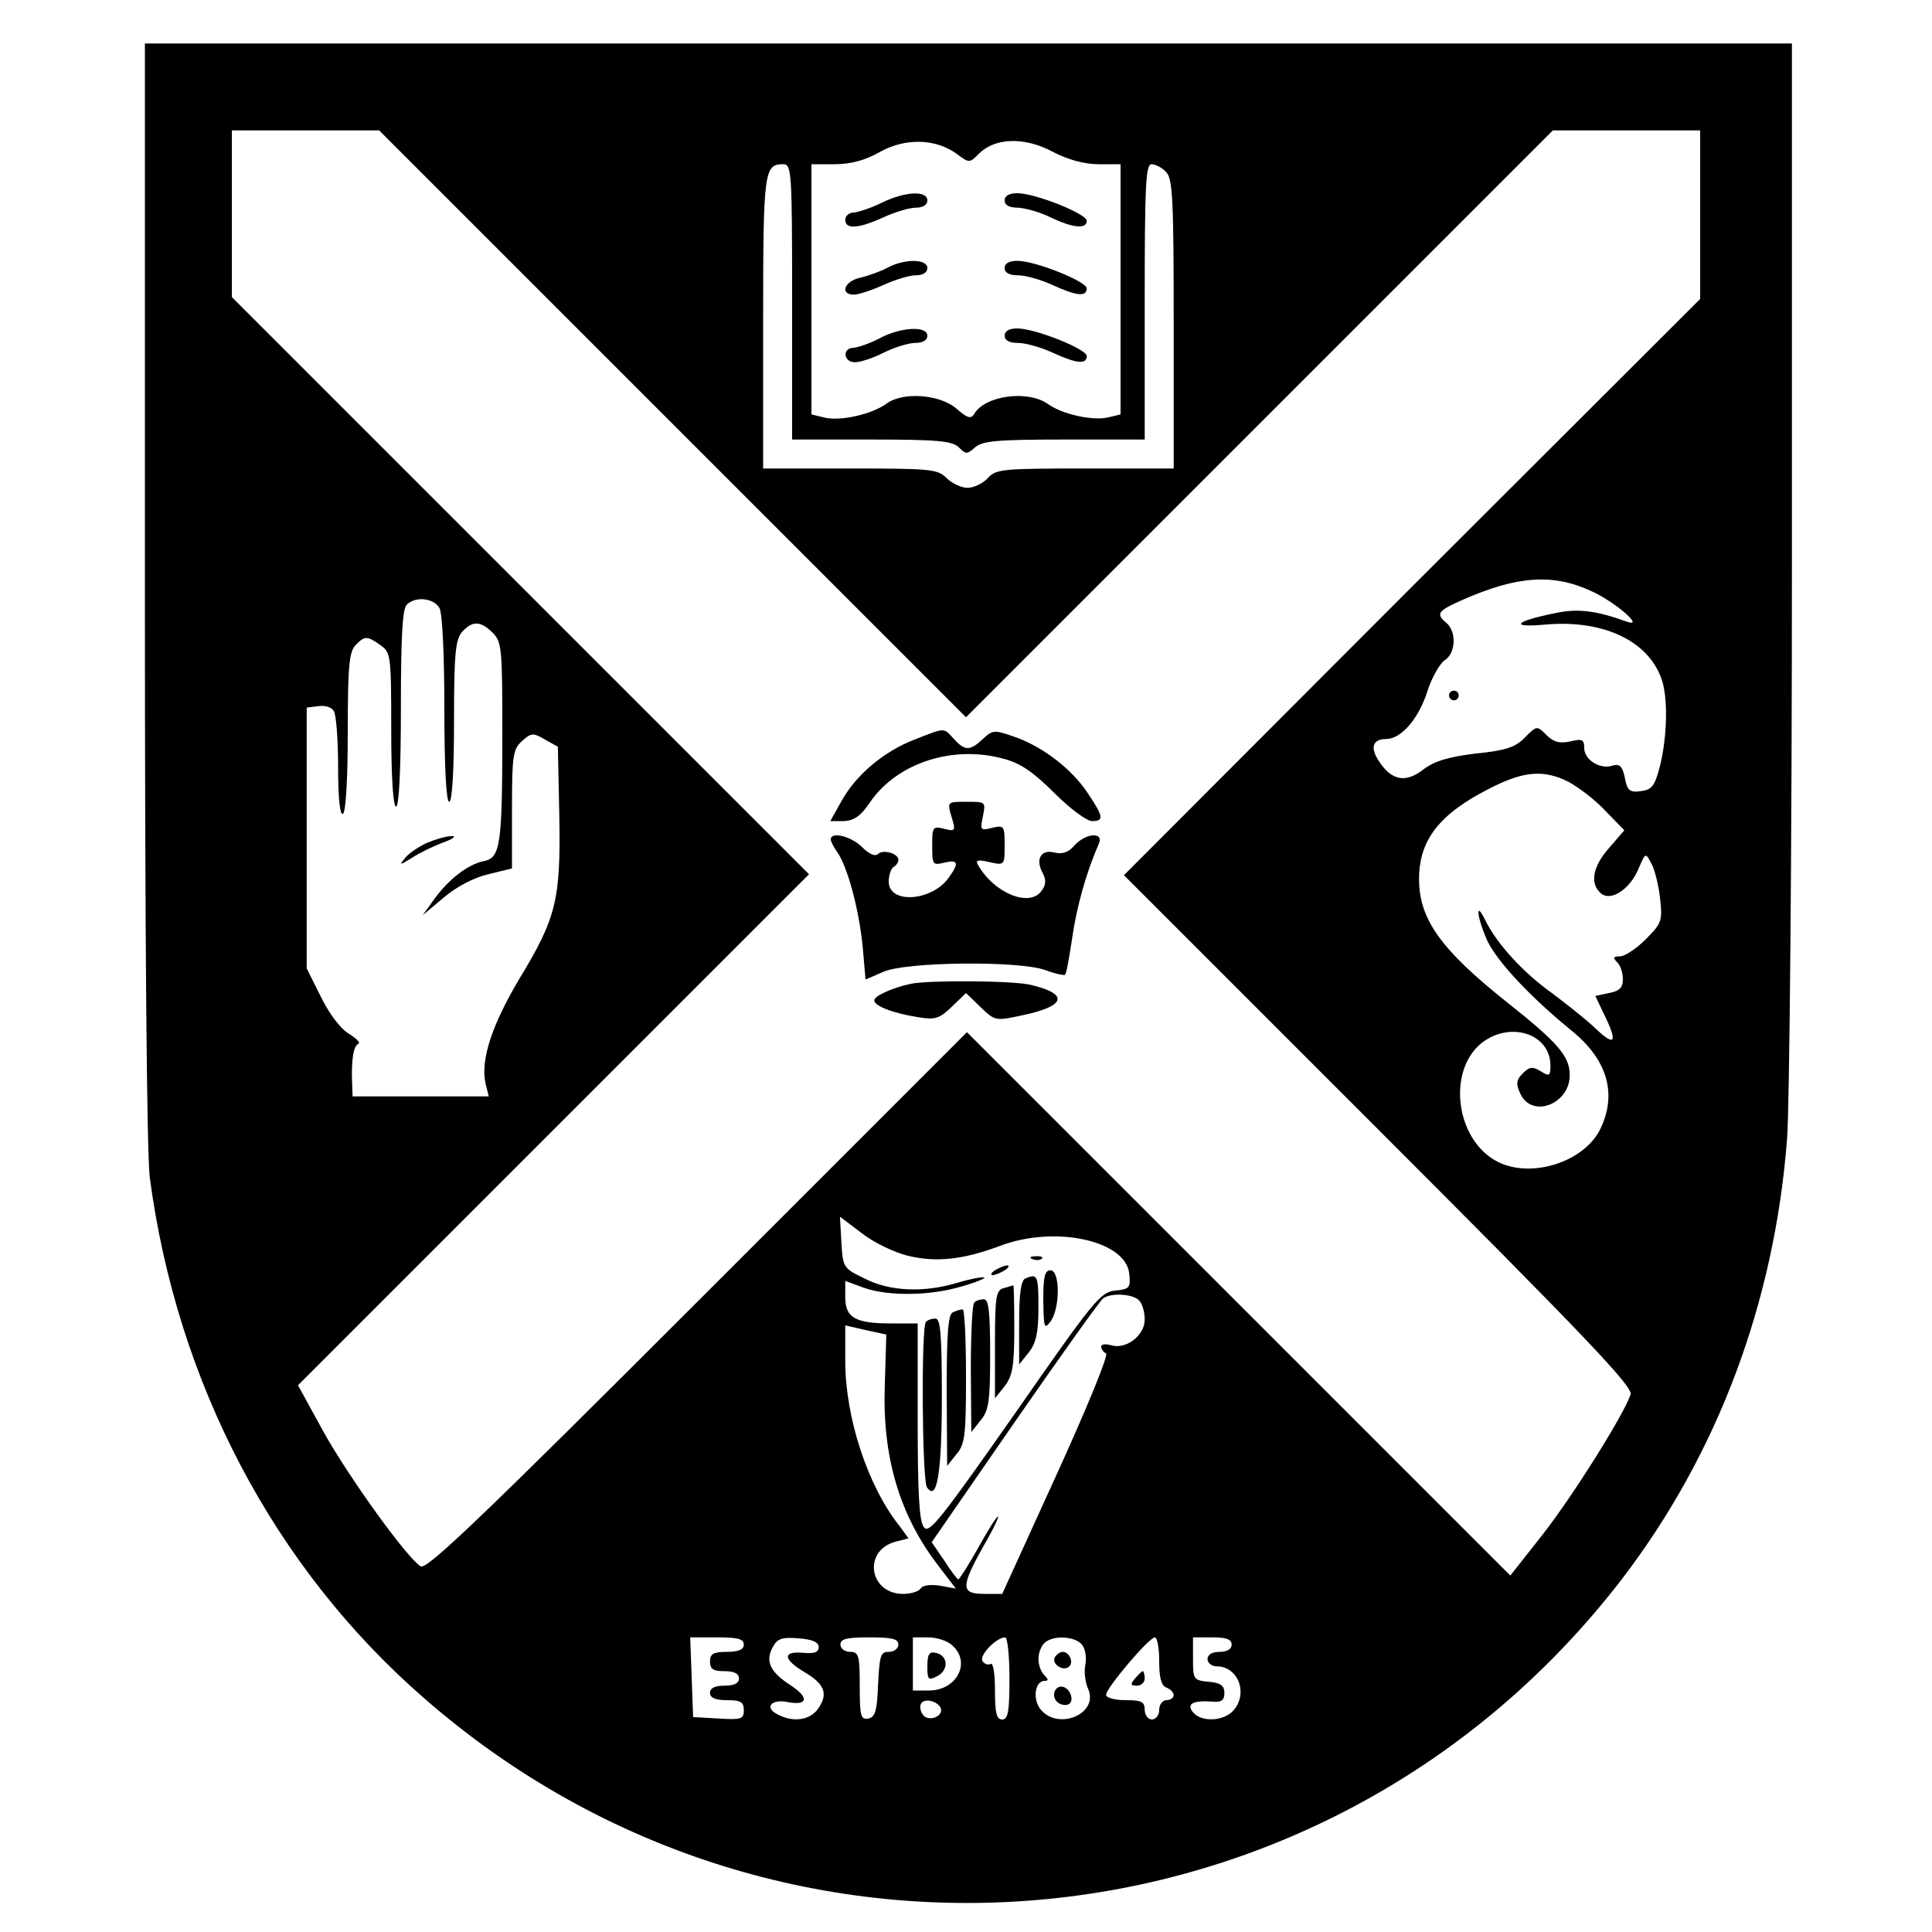 <?xml version="1.0" standalone="no"?>
<!DOCTYPE svg PUBLIC "-//W3C//DTD SVG 20010904//EN"
 "http://www.w3.org/TR/2001/REC-SVG-20010904/DTD/svg10.dtd">
<svg version="1.0" xmlns="http://www.w3.org/2000/svg"
 width="900pt" height="900pt" viewBox="0 0 400 400"
 preserveAspectRatio="xMidYMid meet">

<g transform="translate(0,400) scale(0.1,-0.1)"
fill="#000000" stroke="none">
<path d="M300 2776 c0 -723 4 -1163 10 -1213 56 -425 257 -808 567 -1078 746
-653 1878 -540 2482 247 197 258 315 571 341 911 5 67 10 605 10 1195 l0 1072
-1705 0 -1705 0 0 -1134z m1092 347 l608 -608 608 608 607 607 153 0 152 0 0
-174 0 -175 -597 -596 -596 -597 527 -527 c427 -427 527 -532 522 -548 -13
-40 -118 -208 -182 -290 l-67 -85 -563 563 -562 562 -558 -558 c-446 -446
-561 -556 -573 -548 -28 17 -148 183 -202 280 l-52 95 529 529 529 529 -598
598 -597 597 0 173 0 172 152 0 153 0 607 -607z m588 559 c27 -20 27 -20 47 0
33 33 94 35 152 4 33 -17 66 -26 96 -26 l45 0 0 -259 0 -259 -25 -6 c-31 -8
-96 6 -126 28 -42 29 -130 17 -152 -21 -7 -11 -14 -9 -38 12 -35 29 -111 34
-144 9 -29 -21 -92 -36 -126 -29 l-29 7 0 259 0 259 48 0 c33 0 63 8 93 25 53
30 116 28 159 -3z m-340 -307 l0 -285 164 0 c138 0 167 -3 181 -16 15 -15 17
-15 34 0 15 13 45 16 184 16 l167 0 0 285 c0 240 2 285 14 285 8 0 22 -7 30
-16 14 -13 16 -56 16 -315 l0 -299 -183 0 c-171 0 -185 -1 -202 -20 -10 -11
-29 -20 -42 -20 -12 0 -32 9 -43 20 -19 19 -33 20 -200 20 l-180 0 0 303 c0
315 2 327 42 327 17 0 18 -17 18 -285z m1655 -599 c49 -22 112 -77 73 -63 -64
23 -102 28 -151 17 -83 -17 -92 -30 -16 -23 116 10 209 -32 238 -110 15 -38
13 -121 -2 -182 -11 -43 -17 -50 -40 -53 -23 -3 -28 1 -33 28 -5 24 -11 29
-25 25 -26 -9 -59 12 -59 36 0 18 -4 20 -29 14 -22 -5 -35 -1 -49 13 -20 20
-20 20 -45 -5 -19 -20 -40 -27 -101 -33 -56 -7 -85 -15 -109 -33 -37 -29 -66
-23 -92 17 -19 28 -13 46 15 46 31 0 67 42 85 98 9 29 26 58 36 65 23 14 25
59 4 77 -23 19 -19 25 33 48 113 50 188 55 267 18z m-2385 -35 c6 -12 10 -98
10 -210 0 -121 4 -191 10 -191 6 0 10 62 10 167 0 141 3 169 17 185 21 23 38
23 63 -2 19 -19 20 -33 20 -207 0 -236 -4 -259 -39 -266 -33 -7 -73 -38 -103
-80 l-23 -32 44 37 c26 22 62 41 92 48 l49 12 0 122 c0 112 2 125 21 142 19
17 23 17 47 3 l27 -15 3 -143 c3 -174 -6 -211 -83 -338 -57 -96 -80 -167 -70
-215 l7 -28 -141 0 -141 0 -1 28 c-2 48 3 77 13 81 5 2 -4 11 -20 21 -18 11
-41 42 -58 77 l-29 58 0 270 0 270 24 3 c13 2 28 -2 32 -10 5 -7 9 -59 9 -116
0 -66 4 -101 10 -97 6 4 10 72 10 170 0 135 3 166 16 179 19 20 24 20 52 0 21
-15 22 -21 22 -175 0 -99 4 -159 10 -159 6 0 10 74 10 203 0 145 3 206 12 215
18 18 56 14 68 -7z m2338 -360 c20 -11 55 -37 76 -60 l39 -40 -31 -36 c-35
-39 -41 -75 -17 -95 21 -17 61 10 78 53 14 32 14 32 26 9 7 -12 15 -45 18 -72
5 -46 4 -51 -30 -85 -19 -19 -43 -35 -53 -35 -14 0 -15 -3 -6 -12 7 -7 12 -22
12 -35 0 -18 -7 -25 -29 -29 l-28 -6 18 -38 c29 -59 23 -68 -18 -29 -21 20
-62 52 -90 73 -59 42 -113 101 -137 149 -22 46 -19 10 3 -40 20 -43 89 -117
175 -187 74 -60 94 -130 60 -202 -33 -70 -144 -105 -214 -69 -90 47 -105 198
-25 251 60 39 135 10 135 -52 0 -22 -2 -23 -20 -12 -16 10 -23 10 -37 -4 -14
-14 -15 -22 -5 -43 24 -51 102 -21 102 39 0 39 -24 67 -130 151 -137 109 -182
172 -182 255 0 81 42 135 147 188 70 36 112 39 163 13z m-1368 -981 c58 -14
114 -8 189 20 114 44 262 12 269 -57 3 -29 1 -32 -29 -35 -31 -3 -45 -21 -208
-255 -152 -217 -178 -250 -188 -235 -10 11 -13 72 -13 219 l0 203 -56 0 c-73
0 -94 12 -94 54 l0 34 38 -14 c50 -18 137 -17 201 2 29 8 51 17 49 19 -2 2
-26 -2 -53 -10 -71 -22 -143 -19 -195 8 -44 21 -45 23 -48 75 l-3 53 45 -34
c24 -19 67 -40 96 -47z m478 -92 c7 -7 12 -24 12 -40 0 -33 -39 -63 -70 -53
-11 3 -20 2 -20 -3 0 -6 5 -12 10 -14 6 -2 -40 -114 -102 -250 l-113 -248 -37
0 c-49 0 -49 14 -3 97 20 34 34 63 31 63 -3 0 -21 -29 -41 -65 -20 -36 -39
-65 -41 -65 -2 0 -15 17 -29 39 l-26 38 172 249 c95 137 177 252 183 256 17
12 61 9 74 -4z m-526 -173 c-6 -150 30 -272 111 -377 l36 -47 -33 6 c-20 3
-36 1 -40 -6 -4 -6 -20 -11 -36 -11 -71 0 -84 90 -16 108 l27 7 -19 26 c-66
83 -112 225 -112 341 l0 74 43 -10 42 -9 -3 -102z m-292 -540 c0 -10 -11 -15
-35 -15 -28 0 -35 -4 -35 -20 0 -16 7 -20 30 -20 20 0 30 -5 30 -15 0 -10 -10
-15 -30 -15 -20 0 -30 -5 -30 -15 0 -10 11 -15 35 -15 29 0 35 -4 35 -21 0
-18 -5 -20 -52 -17 l-53 3 -3 83 -3 82 56 0 c42 0 55 -3 55 -15z m155 -5 c0
-11 -9 -14 -32 -12 -43 4 -42 -13 1 -39 43 -25 51 -45 31 -75 -17 -26 -53 -31
-86 -13 -27 14 -12 32 22 25 42 -8 45 10 4 36 -41 27 -51 49 -35 78 9 17 19
21 53 18 29 -2 42 -8 42 -18z m165 5 c0 -8 -9 -15 -20 -15 -17 0 -19 -8 -22
-67 -2 -55 -6 -68 -20 -71 -16 -3 -18 5 -18 67 0 64 -2 71 -20 71 -11 0 -20 7
-20 15 0 12 13 15 60 15 47 0 60 -3 60 -15z m112 -2 c39 -35 9 -93 -49 -93
l-33 0 0 55 0 55 32 0 c17 0 40 -7 50 -17z m118 -68 c0 -69 -3 -85 -15 -85
-12 0 -15 13 -15 61 0 34 -4 58 -9 54 -5 -3 -13 0 -17 6 -7 12 29 49 47 49 5
0 9 -38 9 -85z m150 70 c7 -8 10 -27 7 -42 -3 -15 0 -37 6 -50 22 -50 -59 -86
-97 -44 -19 21 -14 61 7 61 8 0 8 3 -1 12 -7 7 -12 21 -12 33 0 12 5 26 12 33
17 17 63 15 78 -3z m160 -34 c0 -34 4 -51 15 -55 8 -3 15 -10 15 -16 0 -5 -7
-10 -15 -10 -8 0 -15 -9 -15 -20 0 -11 -7 -20 -15 -20 -8 0 -15 9 -15 20 0 17
-7 20 -40 20 -22 0 -40 5 -40 11 0 14 89 119 101 119 5 0 9 -22 9 -49z m150
34 c0 -9 -9 -15 -25 -15 -16 0 -25 -6 -25 -15 0 -8 9 -15 19 -15 45 0 66 -57
34 -92 -20 -22 -66 -24 -83 -3 -14 17 -1 25 40 22 19 -2 25 3 25 18 0 15 -8
21 -32 23 -32 3 -33 5 -33 48 l0 44 40 0 c29 0 40 -4 40 -15z m-602 -132 c5
-18 -28 -29 -38 -12 -5 7 -6 17 -3 22 7 12 35 5 41 -10z"/>
<path d="M1894 2469 c-63 -24 -122 -73 -152 -128 l-23 -41 28 0 c21 1 35 10
55 40 56 81 172 118 276 89 35 -9 62 -28 105 -71 32 -32 67 -58 78 -58 25 0
24 9 -9 58 -33 50 -94 97 -153 117 -40 14 -44 14 -64 -5 -27 -25 -37 -25 -60
0 -22 24 -17 24 -81 -1z"/>
<path d="M1970 2309 c9 -29 8 -31 -15 -25 -24 6 -25 4 -25 -35 0 -39 1 -41 25
-35 29 7 31 -1 10 -30 -34 -50 -125 -57 -125 -9 0 13 5 27 10 30 6 3 10 10 10
15 0 13 -32 22 -42 12 -6 -6 -19 0 -33 14 -23 23 -65 33 -65 16 0 -4 6 -16 14
-27 21 -31 44 -116 52 -194 l6 -69 37 16 c48 21 278 23 334 4 21 -8 40 -12 42
-10 3 2 9 37 15 77 9 63 29 135 55 194 11 25 -27 23 -51 -4 -12 -14 -25 -18
-41 -14 -28 7 -40 -14 -24 -43 7 -14 7 -24 -3 -37 -25 -34 -98 -4 -131 54 -6
10 -1 12 24 6 31 -7 31 -6 31 35 0 40 -1 42 -26 36 -24 -6 -25 -5 -19 24 6 30
6 30 -34 30 -40 0 -40 0 -31 -31z"/>
<path d="M1885 1963 c-37 -8 -75 -25 -75 -34 0 -12 40 -27 91 -35 35 -6 44 -3
70 22 l29 28 30 -29 c30 -29 31 -29 87 -17 90 19 97 44 17 63 -39 9 -212 10
-249 2z"/>
<path d="M1825 3580 c-22 -11 -48 -19 -57 -20 -10 0 -18 -7 -18 -15 0 -20 26
-19 79 5 24 11 54 20 67 20 15 0 24 6 24 15 0 21 -46 19 -95 -5z"/>
<path d="M2080 3585 c0 -10 10 -15 28 -15 15 -1 45 -9 67 -20 46 -22 75 -25
75 -7 0 14 -106 57 -144 57 -16 0 -26 -5 -26 -15z"/>
<path d="M1838 3446 c-15 -8 -40 -17 -57 -21 -33 -7 -43 -35 -13 -35 9 0 37 9
61 20 24 11 54 20 67 20 15 0 24 6 24 15 0 19 -46 20 -82 1z"/>
<path d="M2080 3445 c0 -10 10 -15 28 -15 15 0 47 -9 71 -20 50 -23 71 -25 71
-7 0 14 -106 57 -144 57 -16 0 -26 -5 -26 -15z"/>
<path d="M1820 3299 c-19 -10 -43 -18 -52 -19 -25 0 -22 -30 2 -30 12 0 38 9
60 20 22 11 51 20 65 20 16 0 25 6 25 15 0 21 -56 18 -100 -6z"/>
<path d="M2080 3305 c0 -10 10 -15 28 -15 15 0 47 -9 71 -20 50 -23 71 -25 71
-7 0 14 -106 57 -144 57 -16 0 -26 -5 -26 -15z"/>
<path d="M3000 2560 c0 -5 5 -10 10 -10 6 0 10 5 10 10 0 6 -4 10 -10 10 -5 0
-10 -4 -10 -10z"/>
<path d="M884 2255 c-17 -8 -37 -21 -45 -31 -13 -16 -12 -16 14 0 15 10 44 24
65 32 20 7 28 13 17 13 -11 0 -34 -7 -51 -14z"/>
<path d="M2138 1393 c7 -3 16 -2 19 1 4 3 -2 6 -13 5 -11 0 -14 -3 -6 -6z"/>
<path d="M2060 1370 c-8 -5 -10 -10 -5 -10 6 0 17 5 25 10 8 5 11 10 5 10 -5
0 -17 -5 -25 -10z"/>
<path d="M2160 1308 c1 -58 2 -61 15 -44 20 27 20 106 0 106 -12 0 -15 -13
-15 -62z"/>
<path d="M2123 1353 c-9 -3 -13 -31 -13 -91 l0 -87 20 25 c15 19 20 41 20 93
0 66 -2 71 -27 60z"/>
<path d="M2078 1333 c-16 -4 -18 -18 -18 -116 l0 -112 20 25 c16 21 20 41 20
118 0 50 -1 91 -2 91 -2 -1 -11 -3 -20 -6z"/>
<path d="M2017 1303 c-4 -3 -7 -65 -7 -137 l1 -131 19 24 c17 20 20 39 20 137
0 88 -3 114 -13 114 -8 0 -17 -3 -20 -7z"/>
<path d="M1973 1283 c-10 -3 -13 -45 -13 -161 l1 -157 19 24 c18 21 20 39 20
162 0 76 -3 139 -7 138 -5 0 -14 -3 -20 -6z"/>
<path d="M1917 1263 c-10 -10 -8 -326 2 -342 21 -32 31 30 31 188 0 128 -3
161 -13 161 -8 0 -17 -3 -20 -7z"/>
<path d="M1920 550 c0 -28 2 -30 21 -20 24 13 22 43 -4 48 -13 3 -17 -3 -17
-28z"/>
<path d="M2184 569 c-8 -14 18 -31 30 -19 9 9 0 30 -14 30 -5 0 -12 -5 -16
-11z"/>
<path d="M2185 501 c-8 -15 3 -31 21 -31 9 0 14 7 12 17 -4 20 -24 28 -33 14z"/>
<path d="M2350 525 c-10 -12 -10 -15 4 -15 9 0 16 7 16 15 0 8 -2 15 -4 15 -2
0 -9 -7 -16 -15z"/>
</g>
</svg>
